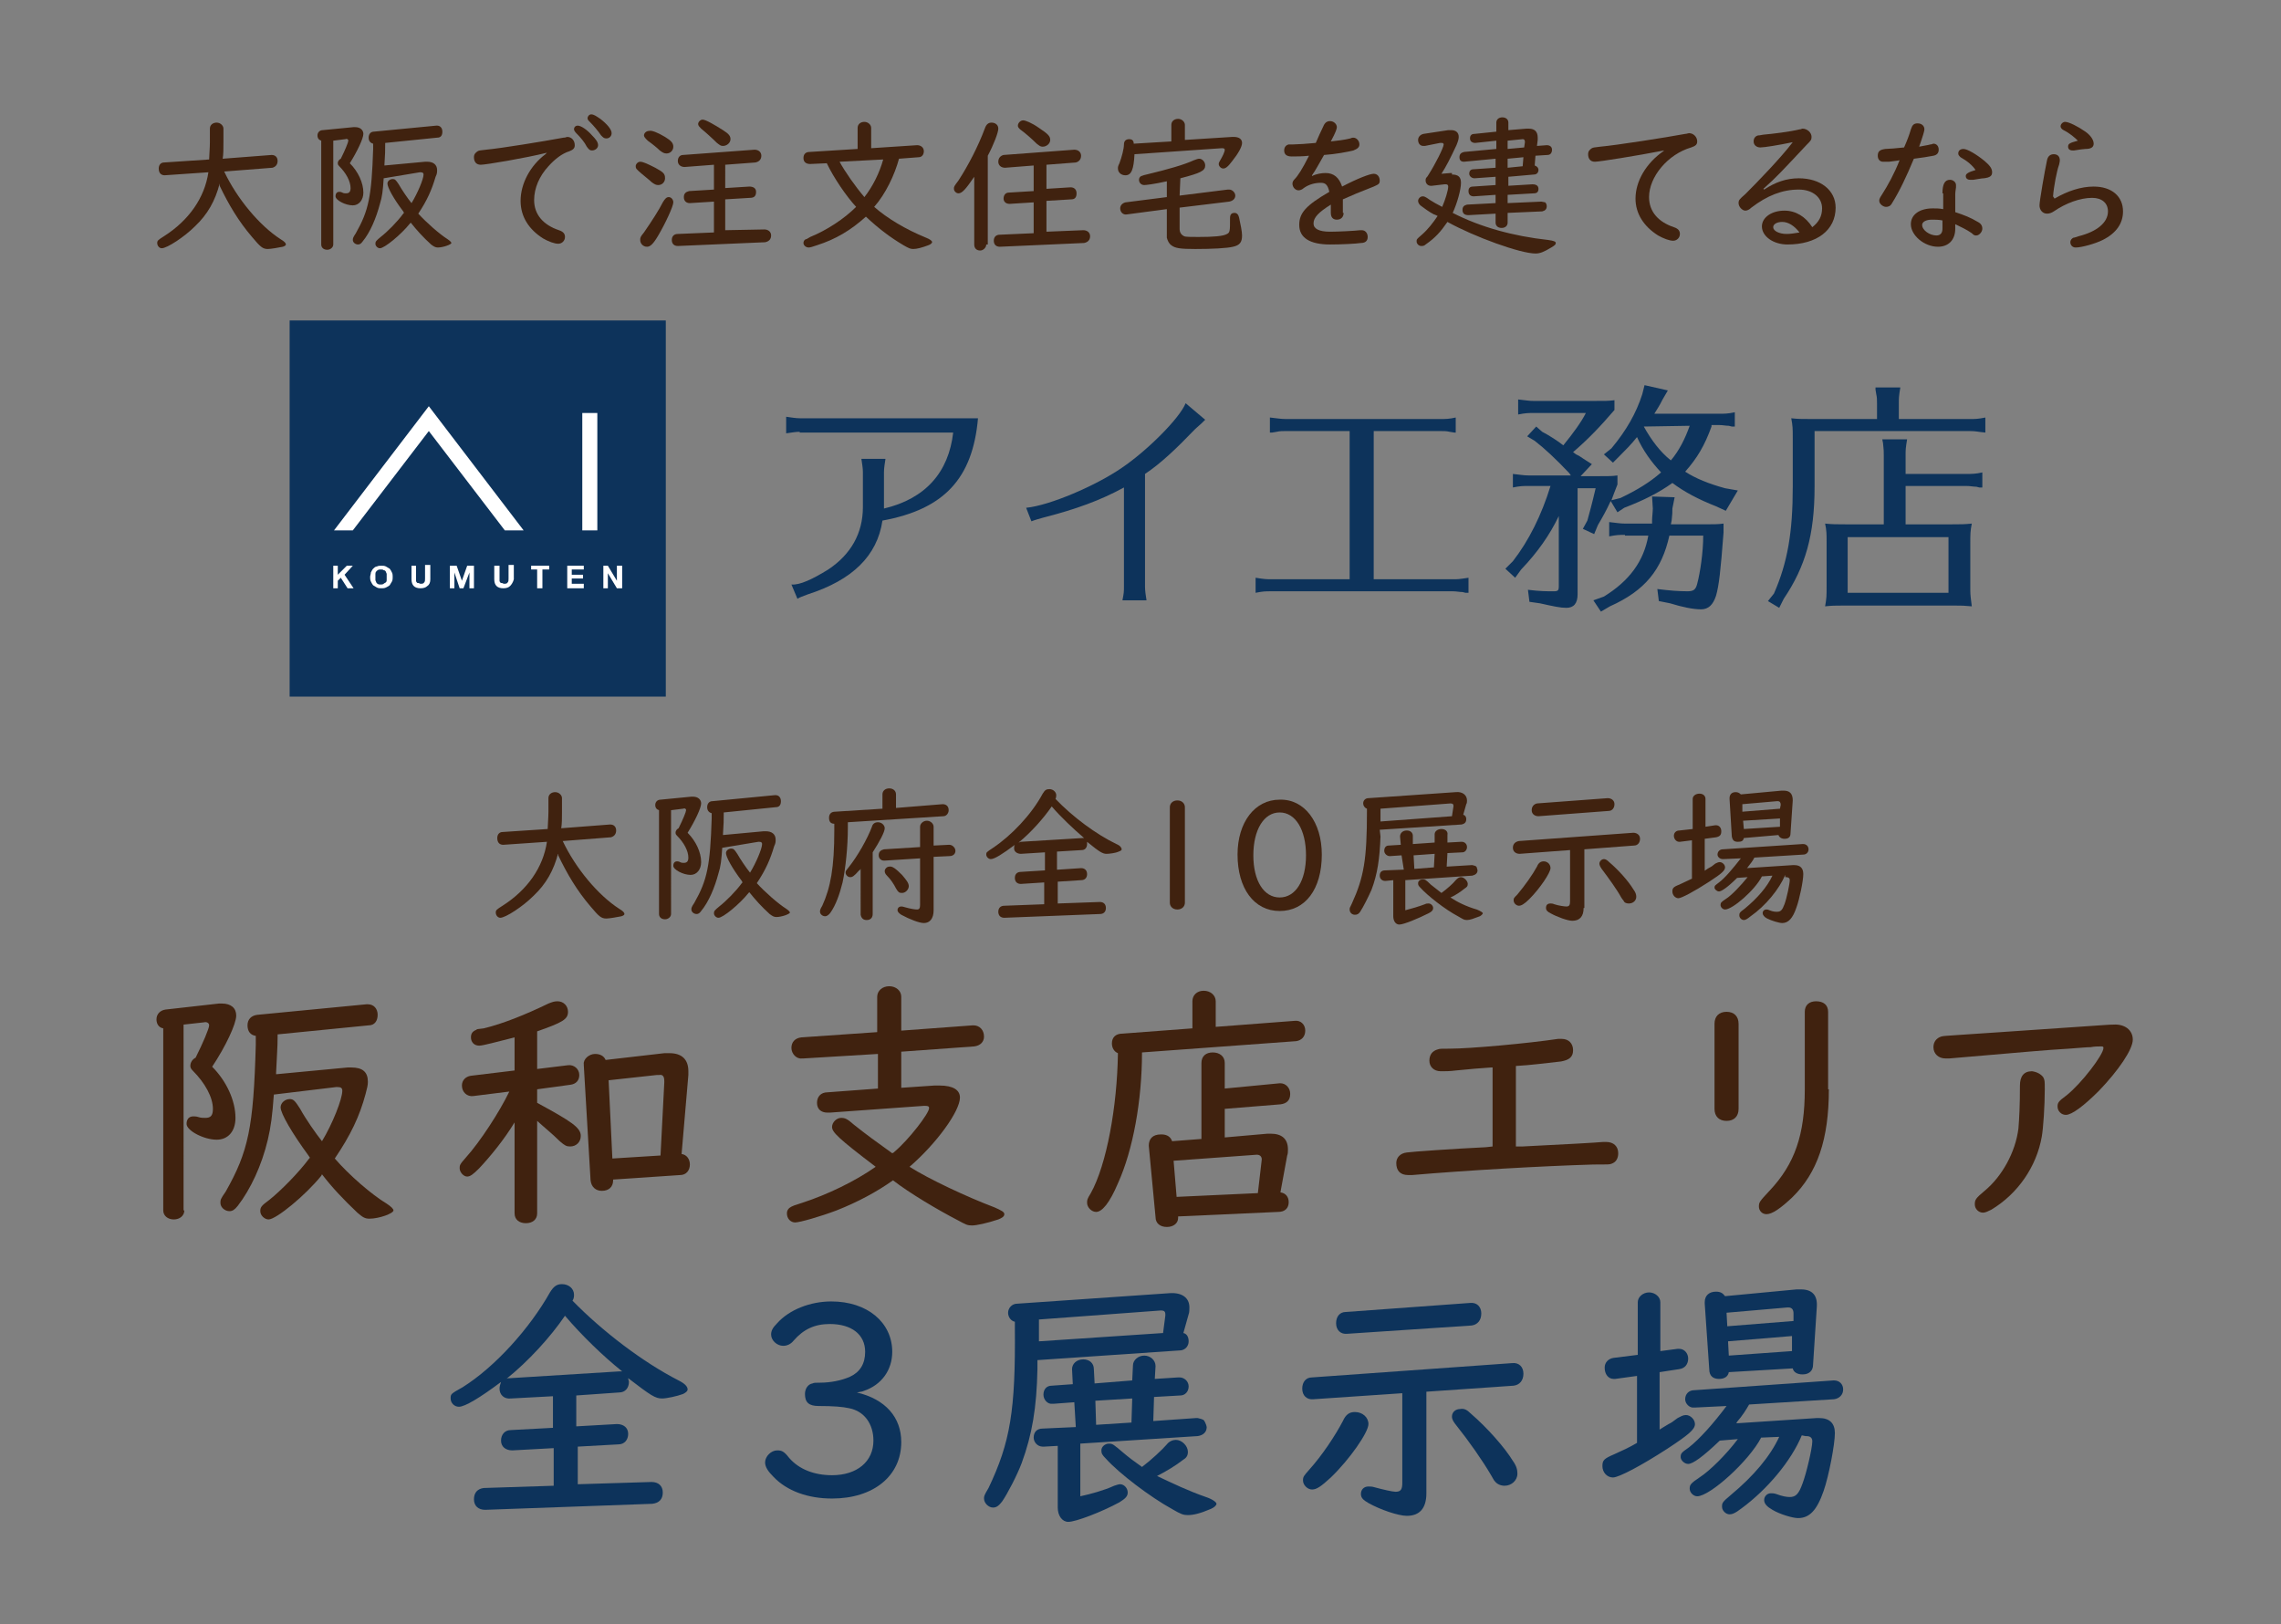 <?xml version="1.0" encoding="utf-8"?>
<!-- Generator: Adobe Illustrator 25.3.1, SVG Export Plug-In . SVG Version: 6.00 Build 0)  -->
<svg version="1.1" id="レイヤー_1" xmlns="http://www.w3.org/2000/svg" xmlns:xlink="http://www.w3.org/1999/xlink" x="0px"
	 y="0px" viewBox="0 0 303.2 215.9" style="enable-background:new 0 0 303.2 215.9;" xml:space="preserve">
<rect x="0" y="0" width="303.2" height="215.9" fill="#808080" stroke="none"/>
<style type="text/css">
	.st0{fill:#40220F;}
	.st1{fill:#0D335B;}
	.st2{fill:#FFFFFF;}
</style>
<g>
	<g>
		<path class="st0" d="M29.2,24.4c-0.6,2.3-1.6,4.1-3.3,5.7c-1.4,1.4-3.7,2.9-4.4,2.9c-0.3,0-0.6-0.3-0.6-0.7c0-0.3,0.1-0.4,0.9-0.9
			c3.3-2.1,5.4-5.1,5.9-8.5l-5.8,0.4c-0.5,0-0.8-0.3-0.8-0.9c0-0.5,0.3-0.8,0.7-0.8l6-0.4c0-0.4,0.1-1.5,0.1-2.3v-1.8
			c0-0.5,0.4-0.8,0.9-0.8c0.5,0,0.9,0.4,0.9,0.8v1.8c0,0.9,0,1.6-0.1,2.2l6.5-0.5c0.5,0,0.8,0.3,0.8,0.8c0,0.5-0.3,0.8-0.7,0.9
			l-6.4,0.5c1.7,3.6,4.7,7.2,7.5,9c0.5,0.3,0.7,0.5,0.7,0.7c0,0.1-0.1,0.2-0.4,0.3c-0.5,0.1-1.6,0.3-2,0.3c-0.7,0-1-0.3-2.1-1.6
			c-1.8-2.1-3.1-4.3-4.3-6.8L29.2,24.4z"/>
		<path class="st0" d="M44.3,32.5c0,0.4-0.4,0.7-0.8,0.7c-0.5,0-0.8-0.3-0.8-0.7V18.7c-0.3-0.1-0.5-0.3-0.5-0.7
			c0-0.4,0.3-0.7,0.7-0.7l4.1-0.4c0.1,0,0.2,0,0.2,0c0.7,0,1.1,0.4,1.1,0.9c0,0.6-0.8,2.3-1.8,3.9c1.1,1.1,1.8,2.6,1.8,3.9
			c0,1-0.6,1.7-1.4,1.7c-1,0-2.3-0.7-2.3-1.2c0-0.4,0.2-0.6,0.5-0.6c0.1,0,0.2,0,0.4,0.1c0.2,0.1,0.3,0.1,0.5,0.1
			c0.4,0,0.6-0.2,0.6-0.7c0-0.9-0.6-2-1.5-2.9c-0.1-0.1-0.2-0.2-0.2-0.4c0-0.3,0.2-0.5,0.4-0.6c0.6-1.2,1-2.2,1-2.4
			c0-0.2-0.2-0.3-0.4-0.2l-1.6,0.2V32.5z M51,23.7c-0.1,1.6-0.2,2.5-0.5,3.4c-0.5,1.9-1.3,3.8-2.3,5c-0.2,0.3-0.4,0.4-0.6,0.4
			c-0.4,0-0.7-0.3-0.7-0.6c0-0.2,0-0.3,0.4-0.9c1.7-3,2.1-4.9,2.3-11.2l0-0.7c-0.4-0.1-0.6-0.4-0.6-0.8c0-0.5,0.3-0.8,0.7-0.8
			l8.3-0.8h0.1c0.4,0,0.7,0.3,0.7,0.8s-0.2,0.8-0.7,0.8l-6.9,0.7l0,0.2c0,0.8,0,1.3-0.1,2.7v0.1l5.4-0.5h0.3c0.8,0,1.3,0.4,1.3,1.1
			c0,0.3,0,0.5-0.2,0.9c-0.5,1.7-1.1,3.1-2.3,4.9c1.1,1.2,2.8,2.7,3.9,3.4c0.3,0.2,0.5,0.4,0.5,0.5c0,0.2-1.1,0.6-1.8,0.6
			c-0.3,0-0.5-0.1-0.9-0.4c-1.1-1-1.9-1.9-2.7-2.9l-0.1,0.1c-1.2,1.5-3.4,3.3-4,3.3c-0.3,0-0.6-0.3-0.6-0.6c0-0.3,0.1-0.4,0.7-0.9
			c0.9-0.7,2.2-2,3-3.1l0.1-0.1l-0.1-0.2c-1.3-1.7-2.1-3.2-2.1-3.7c0-0.3,0.3-0.6,0.7-0.6c0.3,0,0.4,0.1,0.8,0.7
			c0.4,0.7,1.2,1.9,1.7,2.5c0.8-1.3,1.6-3.2,1.6-3.8c0-0.2-0.1-0.3-0.4-0.3h-0.1L51,23.7z"/>
		<path class="st0" d="M63.9,21.9c-0.6,0-0.9-0.4-0.9-1c0-0.4,0.2-0.6,0.5-0.8c0.2-0.1,0.2-0.1,1.1-0.2c2.1-0.2,7.6-1.1,10.3-1.6
			c0.3,0,0.4-0.1,0.5-0.1c0.6,0,1,0.5,1,1.1c0,0.4-0.2,0.6-0.7,0.8c-1,0.3-2,1.1-2.8,2c-1.2,1.3-1.9,2.9-1.9,4.5
			c0,1.9,1.2,3.3,3.3,4c0.6,0.2,0.8,0.5,0.8,0.9c0,0.5-0.4,0.9-0.9,0.9c-0.5,0-1.3-0.3-2-0.7c-1.9-1.2-3-2.9-3-5
			c0-2.3,1.3-4.7,3.3-6.2c0.1-0.1,0.1-0.1,0.2-0.2C69.9,21,64.6,21.9,63.9,21.9z M78.7,18c0.5,0.5,0.8,0.9,0.8,1.3
			c0,0.4-0.4,0.7-0.8,0.7c-0.3,0-0.4-0.1-0.7-0.5c-0.3-0.6-0.8-1.2-1.4-1.8c-0.2-0.2-0.3-0.4-0.3-0.5c0-0.3,0.2-0.5,0.5-0.5
			C77.2,16.7,78,17.2,78.7,18z M79.8,15.8c0.9,0.7,1.5,1.4,1.5,1.9c0,0.4-0.3,0.7-0.7,0.7c-0.3,0-0.4-0.1-0.7-0.4
			c-0.4-0.6-1-1.3-1.5-1.8c-0.2-0.2-0.3-0.3-0.3-0.5c0-0.2,0.2-0.5,0.5-0.5C78.9,15.2,79.2,15.4,79.8,15.8z"/>
		<path class="st0" d="M87.1,22.3c1.1,0.6,1.3,0.8,1.3,1.4c0,0.5-0.4,0.9-0.9,0.9c-0.3,0-0.5-0.1-0.9-0.4c-0.3-0.3-0.6-0.5-1.3-1.1
			c-0.7-0.6-0.8-0.7-0.8-1c0-0.3,0.3-0.6,0.6-0.6C85.5,21.5,86.1,21.8,87.1,22.3z M89.5,26.9c0,0.5-1,2.7-2,4.4
			c-0.7,1.2-1.1,1.5-1.5,1.5c-0.5,0-0.9-0.4-0.9-0.9c0-0.3,0-0.4,0.5-1c1.1-1.6,2-3,2.5-4c0.3-0.5,0.5-0.7,0.8-0.7
			C89.2,26.2,89.5,26.5,89.5,26.9z M88.4,18.2c0.8,0.5,1.1,0.8,1.1,1.3s-0.4,0.9-0.9,0.9c-0.3,0-0.5-0.1-0.9-0.4
			c-0.3-0.3-0.9-0.8-1.6-1.3c-0.3-0.3-0.5-0.5-0.5-0.7c0-0.3,0.3-0.6,0.7-0.6C86.6,17.3,87.4,17.6,88.4,18.2z M101.6,30.5
			c0.5,0,0.9,0.3,0.9,0.8c0,0.5-0.3,0.8-0.8,0.9l-11.6,0.5c-0.5,0-0.8-0.3-0.8-0.8c0-0.5,0.3-0.8,0.8-0.8l4.8-0.2v-4.1l-3.2,0.2
			c-0.5,0-0.8-0.3-0.8-0.8c0-0.5,0.3-0.7,0.7-0.8l3.3-0.2v-3.3l-3.9,0.3c-0.5,0-0.9-0.3-0.9-0.8s0.3-0.8,0.7-0.8l9.5-0.7
			c0.5,0,0.9,0.3,0.9,0.8c0,0.5-0.3,0.8-0.8,0.9l-4,0.3V25l3.2-0.2c0.5,0,0.9,0.2,0.9,0.7c0,0.5-0.2,0.8-0.8,0.8l-3.3,0.2v4.1
			L101.6,30.5z M96.1,17.3c0.8,0.5,1,0.8,1,1.2c0,0.5-0.5,0.9-1,0.9c-0.3,0-0.4-0.1-0.8-0.4c-0.6-0.6-1.6-1.5-2.1-1.9
			c-0.2-0.2-0.4-0.4-0.4-0.6c0-0.3,0.3-0.6,0.6-0.6C93.8,15.9,95,16.6,96.1,17.3z"/>
		<path class="st0" d="M119.5,21.1c-0.6,2.2-1.8,4.7-3.3,6.4c1.7,1.5,4.2,3,6.9,4.1c0.5,0.2,0.8,0.4,0.8,0.6c0,0.1-0.2,0.3-0.5,0.4
			c-0.8,0.3-1.5,0.5-2,0.5c-0.4,0-0.6-0.1-1.3-0.5c-1.7-1-3.3-2.2-5-3.8c-2,1.8-4,3-6.5,3.8c-0.6,0.2-0.9,0.3-1.1,0.3
			c-0.4,0-0.7-0.3-0.7-0.6c0-0.2,0.1-0.4,0.3-0.5c0.1,0,0.1,0,0.6-0.3c2.2-0.9,4.5-2.4,6.1-4c-1.3-1.4-3-3.9-3.9-5.8l-2.2,0.1
			c-0.6,0-0.9-0.3-0.9-0.8c0-0.5,0.3-0.8,0.8-0.8l6.4-0.4V17c0-0.5,0.4-0.8,0.9-0.8c0.5,0,0.9,0.4,0.9,0.8v2.7l6.1-0.4
			c0.5,0,0.9,0.3,0.9,0.8c0,0.5-0.3,0.8-0.7,0.8L119.5,21.1z M111.6,21.5c0.7,1.3,2.1,3.3,3.3,4.7c1.1-1.4,2-3.2,2.5-5L111.6,21.5z"
			/>
		<path class="st0" d="M131.1,32.5c0,0.4-0.4,0.8-0.8,0.8c-0.5,0-0.8-0.3-0.8-0.8v-9c-1.1,1.6-1.6,2.2-2.1,2.2
			c-0.3,0-0.6-0.3-0.6-0.6c0-0.3,0-0.3,0.6-1.1c1.3-2,2.6-4.5,3.5-6.9c0.2-0.6,0.5-0.8,0.9-0.8c0.5,0,0.9,0.3,0.9,0.8
			c0,0.5-0.6,2.1-1.4,3.6V32.5z M139.1,25.1l3.2-0.2c0.5,0,0.8,0.3,0.8,0.8s-0.2,0.8-0.7,0.8l-3.3,0.2v4.1l4.9-0.2
			c0.5,0,0.9,0.3,0.9,0.8c0,0.5-0.3,0.8-0.8,0.9l-11.2,0.5c-0.5,0-0.8-0.3-0.8-0.8c0-0.5,0.3-0.8,0.8-0.8l4.5-0.2v-4.1l-3.2,0.2
			c-0.5,0-0.8-0.3-0.8-0.7c0-0.5,0.3-0.8,0.7-0.8l3.3-0.2V22l-3.8,0.3c-0.5,0-0.9-0.3-0.9-0.8s0.3-0.8,0.7-0.9l9.4-0.7
			c0.5,0,0.9,0.3,0.9,0.8c0,0.5-0.3,0.8-0.7,0.9l-3.9,0.3V25.1z M138.1,17c1.2,0.8,1.5,1.1,1.5,1.6c0,0.5-0.5,0.9-1,0.9
			c-0.3,0-0.4-0.1-0.8-0.4c-0.6-0.6-1.5-1.4-2.2-1.9c-0.2-0.2-0.3-0.3-0.3-0.5c0-0.3,0.3-0.7,0.7-0.7C136.3,16,137.1,16.3,138.1,17z
			"/>
		<path class="st0" d="M163.8,18.2h0.2c0.7,0,1.1,0.3,1.1,0.8c0,0.5-0.5,1.4-1.3,2.4c-0.6,0.8-0.9,1-1.2,1c-0.3,0-0.6-0.3-0.6-0.6
			c0-0.2,0.1-0.3,0.2-0.5c0.3-0.5,0.6-1.1,0.6-1.4c0-0.1-0.1-0.2-0.3-0.2h-0.1l-11.6,0.8c-0.1,2-0.4,2.8-1.2,2.8c-0.6,0-1-0.4-1-0.9
			c0-0.2,0-0.3,0.2-0.7c0.3-0.8,0.6-1.9,0.6-2.5c0-0.5,0.3-0.7,0.7-0.7c0.4,0,0.6,0.2,0.6,0.6l5-0.3v-2.2c0-0.5,0.4-0.8,0.9-0.8
			c0.5,0,0.9,0.4,0.9,0.8v2L163.8,18.2z M156.8,26l6.4-0.8l0.2,0c0.4,0,0.8,0.4,0.8,0.8c0,0.4-0.3,0.7-0.8,0.8l-6.6,0.8l0,2.7v0.1
			c0,0.5,0.2,0.8,0.6,1c0.2,0.1,0.9,0.1,1.9,0.1c2,0,3.3-0.1,3.8-0.4c0.4-0.2,0.4-0.4,0.4-2.1c0-0.5,0.2-0.7,0.6-0.7
			c0.3,0,0.5,0.2,0.6,0.6c0.2,0.9,0.4,1.9,0.4,2.4c0,0.9-0.3,1.3-1.2,1.5c-0.8,0.2-2.8,0.3-5,0.3c-2,0-2.7-0.1-3.2-0.5
			c-0.3-0.2-0.5-0.6-0.6-1c0-0.1,0-0.4,0-0.5V31l0-3.2l-5.3,0.7c-0.5,0.1-0.9-0.3-0.9-0.8c0-0.4,0.3-0.7,0.7-0.8l5.5-0.7l0-2.1
			c-1.8,0.4-2.8,0.5-3,0.5c-0.4,0-0.7-0.3-0.7-0.7c0-0.2,0.1-0.4,0.3-0.5c0.1,0,0.2-0.1,0.7-0.2c2.9-0.7,5-1.3,6.3-1.9
			c0.3-0.1,0.5-0.2,0.7-0.2c0.4,0,0.8,0.4,0.8,0.9c0,0.7-0.6,1-3.3,1.7L156.8,26z"/>
		<path class="st0" d="M178.6,28.3c0,0.5-0.3,0.9-0.9,0.9c-0.5,0-0.8-0.3-0.8-0.9v-1.1c-1.6,1-2.3,1.7-2.3,2.5
			c0,0.7,0.7,1.1,2.2,1.1c1,0,3.2-0.1,4-0.2c0.1,0,0.1,0,0.2,0c0.5,0,0.8,0.4,0.8,0.9c0,0.5-0.3,0.8-0.9,0.8
			c-0.6,0.1-2.6,0.2-4.1,0.2c-2.7,0-4.1-0.9-4.1-2.6c0-1.6,0.9-2.6,4-4.4c-0.2-0.9-0.5-1.2-1.1-1.2c-0.8,0-1.6,0.2-2.3,0.7
			c-0.2,0.2-0.5,0.3-0.7,0.3c-0.4,0-0.8-0.4-0.8-0.9c0-0.2,0.1-0.4,0.3-0.6c0.4-0.4,1-1.3,1.9-3.1c-0.8,0.1-1.9,0.1-2.3,0.1
			c-0.7,0-1-0.3-1-0.8c0-0.4,0.2-0.7,0.6-0.8c0.1,0,0.2,0,0.6,0c0.5,0,2-0.1,3-0.2c0.4-0.9,0.6-1.4,1-2.2c0.2-0.5,0.5-0.7,0.9-0.7
			c0.5,0,0.9,0.4,0.9,0.8c0,0.2-0.1,0.6-0.8,1.9c0.9-0.1,1.8-0.2,2.6-0.4c0.2-0.1,0.3-0.1,0.4-0.1c0.4,0,0.8,0.4,0.8,0.9
			c0,0.4-0.3,0.6-0.8,0.8c-0.8,0.2-2.4,0.5-3.9,0.6c-0.7,1.2-1.1,2-1.6,2.7l0,0.1c0.6-0.3,1.3-0.4,1.8-0.4c1.1,0,1.8,0.6,2.2,1.8
			c2.1-1.1,3.7-1.7,4.2-1.7c0.5,0,0.8,0.4,0.8,0.9c0,0.4-0.1,0.5-0.8,0.8c-1.8,0.7-3,1.2-4.1,1.7V28.3z"/>
		<path class="st0" d="M193,23.2c0.8,0,1.2,0.3,1.2,1.1c0,0.9-0.5,2.7-1.1,4c3.7,1.9,8.1,3.1,12.7,3.6c0.7,0.1,1,0.2,1,0.4
			c0,0.2-0.1,0.3-0.6,0.6c-1,0.6-1.5,0.8-2.1,0.8c-2,0-8.1-2.2-11.7-4.2c-0.9,1.3-1.6,2.1-2.9,3c-0.2,0.2-0.4,0.2-0.6,0.2
			c-0.3,0-0.6-0.3-0.6-0.6c0-0.3,0-0.3,0.7-0.9c0.8-0.7,1.5-1.6,2.1-2.5c-0.1,0-0.2-0.1-0.2-0.1c-0.1,0-0.2-0.1-0.3-0.1
			c-0.6-0.3-1.4-0.9-1.8-1.2c-0.2-0.2-0.3-0.4-0.3-0.6c0-0.3,0.3-0.6,0.6-0.6c0.2,0,0.3,0,1,0.5c0.3,0.2,1,0.6,1.6,0.9
			c0.4-0.9,0.8-2.2,0.8-2.7c0-0.2-0.1-0.3-0.3-0.3H192l-1.7,0.2l-0.1,0c-0.4,0-0.7-0.3-0.7-0.7c0-0.2,0-0.3,0.2-0.5
			c0,0,0.1-0.1,0.2-0.3c0.9-1.4,2-3.6,2-4c0-0.1-0.1-0.2-0.2-0.2c-0.1,0-0.2,0-0.3,0l-2,0.4c-0.1,0-0.1,0-0.2,0
			c-0.4,0-0.7-0.3-0.7-0.8c0-0.4,0.3-0.7,0.7-0.8l3.3-0.5c0.1,0,0.2,0,0.4,0c0.6,0,1,0.3,1,0.9c0,0.3-0.1,0.6-0.3,1.1
			c-0.8,1.7-1.4,2.9-2,3.8l1.2-0.1H193z M200.4,24.7l3.3-0.2c0.5,0,0.8,0.2,0.8,0.6c0,0.4-0.2,0.6-0.6,0.6l-3.5,0.2v1.1l4.5-0.2
			c0.1,0,0.4,0.1,0.5,0.1c0.1,0.1,0.2,0.3,0.2,0.5c0,0.4-0.2,0.6-0.6,0.7l-4.6,0.2v1.3c0,0.4-0.3,0.7-0.8,0.7
			c-0.5,0-0.8-0.3-0.8-0.7v-1.2l-3.6,0.2c-0.5,0-0.8-0.2-0.8-0.7c0-0.4,0.2-0.6,0.6-0.7l3.8-0.2v-1.1l-2.9,0.2
			c-0.4,0-0.7-0.2-0.7-0.7c0-0.4,0.2-0.6,0.6-0.6l3-0.2v-1.1l-2.8,0.2c-0.4,0-0.7-0.3-0.7-0.6c0-0.4,0.2-0.6,0.6-0.6l2.9-0.2v-1.2
			l-4.2,0.4c-0.4,0-0.6-0.2-0.6-0.6c0-0.4,0.2-0.6,0.6-0.7l4.3-0.4v-1.1l-2.8,0.3c-0.4,0-0.7-0.2-0.7-0.6c0-0.4,0.2-0.6,0.6-0.6
			l2.9-0.3v-1.2c0-0.4,0.3-0.7,0.8-0.7c0.5,0,0.8,0.3,0.8,0.7v1l2.4-0.2c0.1,0,0.2,0,0.3,0c0.8,0,1.2,0.4,1.2,1.2c0,0.1,0,0.2,0,0.3
			l-0.1,0.8l1.3-0.1c0.4,0,0.7,0.2,0.7,0.6c0,0.4-0.2,0.7-0.6,0.7l-1.6,0.1l-0.1,1.3c0.3,0.1,0.5,0.3,0.5,0.6c0,0.3-0.2,0.6-0.6,0.6
			l-3.4,0.3V24.7z M202.6,19.6l0.1-0.7c0-0.3-0.1-0.4-0.3-0.4l-2,0.2v1.1L202.6,19.6z M202.4,22.1l0.1-1.2l-2.1,0.2v1.2L202.4,22.1z
			"/>
		<path class="st0" d="M221.2,20c-3.6,0.7-8.6,1.5-9.2,1.5c-0.6,0-0.9-0.4-0.9-1c0-0.4,0.2-0.6,0.5-0.8c0.2-0.1,0.3-0.1,1.1-0.2
			c2.2-0.2,8.6-1.2,11.3-1.7c0.2,0,0.4-0.1,0.5-0.1c0.6,0,1.1,0.5,1.1,1.1c0,0.4-0.2,0.6-0.8,0.8c-3.1,0.9-5.6,3.9-5.6,6.6
			c0,1.9,1.2,3.3,3.3,4c0.6,0.2,0.8,0.5,0.8,0.9c0,0.5-0.4,0.9-0.9,0.9c-0.5,0-1.3-0.3-2-0.7c-1.9-1.2-3-2.9-3-4.9
			c0-2.3,1.4-4.7,3.7-6.3L221.2,20z"/>
		<path class="st0" d="M238.3,18.9c-1.9,0.4-3.8,0.7-4.3,0.7c-0.5,0-0.9-0.3-0.9-0.8c0-0.4,0.2-0.7,0.6-0.8c0.1,0,0.2,0,0.7-0.1
			c1.2-0.1,3.6-0.4,4.8-0.7c0.2,0,0.3-0.1,0.4-0.1c0.6,0,1.2,0.5,1.2,1.1c0,0.4-0.1,0.5-0.7,1.1c-3.1,3.3-3.9,4.2-5.7,5.8l0.1,0.1
			c1.5-1,3-1.5,4.6-1.5c2.9,0,4.9,1.6,4.9,3.9c0,3-2.5,4.9-6.4,4.9c-1.9,0-3.4-1.1-3.4-2.4c0-1.2,1.3-2.1,3-2.1
			c1.5,0,2.8,0.8,3.7,2.2c0.9-0.7,1.3-1.5,1.3-2.5c0-1.5-1.3-2.5-3.1-2.5c-2.2,0-4.2,0.8-6.3,2.4c-0.3,0.3-0.6,0.4-0.8,0.4
			c-0.4,0-0.9-0.5-0.9-1c0-0.4,0.1-0.5,0.9-1.2C233.7,24.1,236.7,21,238.3,18.9L238.3,18.9z M236.9,29.5c-0.7,0-1.2,0.3-1.2,0.7
			c0,0.5,0.8,0.9,1.8,0.9c0.5,0,1.1-0.1,1.7-0.2C238.5,30,237.7,29.5,236.9,29.5z"/>
		<path class="st0" d="M254,17.2c0.2-0.6,0.4-0.8,0.9-0.8c0.5,0,0.9,0.3,0.9,0.8c0,0.2-0.2,0.9-0.7,2.3c0.4-0.1,1.2-0.2,1.5-0.3
			c0.2,0,0.3-0.1,0.4-0.1c0.4,0,0.7,0.3,0.7,0.8c0,0.4-0.2,0.7-0.7,0.8c-0.5,0.1-1.7,0.3-2.6,0.4c-1,2.4-1.9,4.3-2.9,5.9
			c-0.2,0.4-0.5,0.5-0.8,0.5c-0.4,0-0.9-0.4-0.9-0.8c0-0.2,0-0.3,0.4-0.9c0.7-1.1,1.6-2.7,2.3-4.5c-0.4,0.1-0.8,0.1-1.4,0.2
			c-0.3,0-0.5,0-0.6,0c-0.1,0-0.2,0-0.2,0c-0.4,0-0.7-0.3-0.7-0.8c0-0.6,0.3-0.8,1-0.9c0.4,0,1.6-0.1,2.5-0.2
			C253.5,18.7,253.8,17.9,254,17.2z M258.2,25.7c0-1.2,0.3-1.8,1-1.8c0.4,0,0.8,0.3,0.8,0.7c0,0.1,0,0.1,0,0.3
			c0,0.1-0.1,0.6-0.1,0.9v2.4c1.2,0.4,2,0.7,3,1.3c0.4,0.2,0.6,0.5,0.6,0.9c0,0.4-0.4,0.9-0.8,0.9c-0.2,0-0.3,0-0.6-0.3
			c-0.7-0.5-1.4-0.8-2.2-1.2v0.6c0,1.5-0.9,2.4-2.3,2.4c-1.8,0-3.6-1.5-3.6-3c0-1.3,1.2-2.1,2.9-2.1c0.5,0,0.9,0,1.4,0.1V25.7z
			 M258.2,29.3c-0.5-0.1-1-0.1-1.4-0.1c-0.8,0-1.3,0.3-1.3,0.7c0,0.7,1,1.4,1.9,1.4c0.5,0,0.8-0.3,0.8-0.9V29.3z M260.6,20.9
			c-0.2-0.2-0.3-0.3-0.3-0.5c0-0.4,0.3-0.6,0.7-0.6c0.5,0,1.7,0.7,2.8,1.6c0.7,0.6,1,1,1,1.5c0,0.5-0.3,0.7-1.1,0.8
			c-0.3,0-0.7,0.1-1.4,0.2c-0.2,0-0.3,0-0.4,0c-0.4,0-0.6-0.2-0.6-0.5c0-0.3,0.3-0.5,1.3-0.8C262.2,22,261.5,21.4,260.6,20.9z"/>
		<path class="st0" d="M273.1,26.4c1.7-1,3.5-1.6,5.2-1.6c2.4,0,3.9,1.3,3.9,3.3c0,1.6-0.9,2.9-2.7,3.8c-1,0.5-2.8,1-3.6,1
			c-0.4,0-0.7-0.3-0.7-0.7c0-0.3,0.2-0.5,0.4-0.6c0.1,0,0.1,0,0.7-0.2c2.4-0.6,3.9-1.8,3.9-3.3c0-1.1-0.8-1.8-2.1-1.8
			c-1.6,0-3.5,0.7-5.1,1.8c-0.3,0.2-0.6,0.3-0.9,0.3c-0.6,0-1-0.5-1-1.1s0.7-4.6,1-6c0.1-0.5,0.4-0.8,0.9-0.8c0.5,0,0.8,0.3,0.8,0.8
			c0,0.1,0,0.2-0.1,0.6c-0.3,0.8-0.7,2.9-0.8,4.2L273.1,26.4z M274.3,17.3c-0.2-0.1-0.4-0.3-0.4-0.5c0-0.3,0.3-0.6,0.6-0.6
			c0.5,0,1.7,0.6,2.7,1.3c0.7,0.5,1.1,1.1,1.1,1.6c0,0.5-0.4,0.7-1.1,0.7c-0.2,0-0.9,0.1-1.5,0.2c-0.1,0-0.1,0-0.2,0
			c-0.4,0-0.6-0.2-0.6-0.5c0-0.4,0.2-0.5,1.3-0.8C275.8,18.3,275.1,17.7,274.3,17.3z"/>
	</g>
	<g>
		<path class="st0" d="M74.2,113.4c-0.6,2.3-1.6,4.1-3.3,5.7c-1.4,1.4-3.7,2.9-4.4,2.9c-0.3,0-0.6-0.3-0.6-0.7
			c0-0.3,0.1-0.4,0.9-0.9c3.3-2.1,5.4-5.1,5.9-8.5l-5.8,0.4c-0.5,0-0.8-0.3-0.8-0.9c0-0.5,0.3-0.8,0.7-0.8l6-0.4
			c0-0.4,0.1-1.5,0.1-2.3v-1.8c0-0.5,0.4-0.8,0.9-0.8c0.5,0,0.9,0.4,0.9,0.8v1.8c0,0.9,0,1.6-0.1,2.2l6.5-0.5c0.5,0,0.8,0.3,0.8,0.8
			c0,0.5-0.3,0.8-0.7,0.9l-6.4,0.5c1.7,3.6,4.7,7.2,7.5,9c0.5,0.3,0.7,0.5,0.7,0.7c0,0.1-0.1,0.2-0.4,0.3c-0.5,0.1-1.6,0.3-2,0.3
			c-0.7,0-1-0.3-2.1-1.6c-1.8-2.1-3.1-4.3-4.3-6.8L74.2,113.4z"/>
		<path class="st0" d="M89.2,121.5c0,0.4-0.4,0.7-0.8,0.7c-0.5,0-0.8-0.3-0.8-0.7v-13.8c-0.3-0.1-0.5-0.3-0.5-0.7
			c0-0.4,0.3-0.7,0.7-0.7l4.1-0.4c0.1,0,0.2,0,0.2,0c0.7,0,1.1,0.4,1.1,0.9c0,0.6-0.8,2.3-1.8,3.9c1.1,1.1,1.8,2.6,1.8,3.9
			c0,1-0.6,1.7-1.4,1.7c-1,0-2.3-0.7-2.3-1.2c0-0.4,0.2-0.6,0.5-0.6c0.1,0,0.2,0,0.4,0.1c0.2,0.1,0.3,0.1,0.5,0.1
			c0.4,0,0.6-0.2,0.6-0.7c0-0.9-0.6-2-1.5-2.9c-0.1-0.1-0.2-0.2-0.2-0.4c0-0.3,0.2-0.5,0.4-0.6c0.6-1.2,1-2.2,1-2.4
			c0-0.2-0.2-0.3-0.4-0.2l-1.6,0.2V121.5z M96,112.7c-0.1,1.6-0.2,2.5-0.5,3.4c-0.5,1.9-1.3,3.8-2.3,5c-0.2,0.3-0.4,0.4-0.6,0.4
			c-0.4,0-0.7-0.3-0.7-0.6c0-0.2,0-0.3,0.4-0.9c1.7-3,2.1-4.9,2.3-11.2l0-0.7c-0.4-0.1-0.6-0.4-0.6-0.8c0-0.5,0.3-0.8,0.7-0.8
			l8.3-0.8h0.1c0.4,0,0.7,0.3,0.7,0.8s-0.2,0.8-0.7,0.8l-6.9,0.7l0,0.2c0,0.8,0,1.3-0.1,2.7v0.1l5.4-0.5h0.3c0.8,0,1.3,0.4,1.3,1.1
			c0,0.3,0,0.5-0.2,0.9c-0.5,1.7-1.1,3.1-2.3,4.9c1.1,1.2,2.8,2.7,3.9,3.4c0.3,0.2,0.5,0.4,0.5,0.5c0,0.2-1.1,0.6-1.8,0.6
			c-0.3,0-0.5-0.1-0.9-0.4c-1.1-1-1.9-1.9-2.7-2.9l-0.1,0.1c-1.2,1.5-3.4,3.3-4,3.3c-0.3,0-0.6-0.3-0.6-0.6c0-0.3,0.1-0.4,0.7-0.9
			c0.9-0.7,2.2-2,3-3.1l0.1-0.1l-0.1-0.2c-1.3-1.7-2.1-3.2-2.1-3.7c0-0.3,0.3-0.6,0.7-0.6c0.3,0,0.4,0.1,0.8,0.7
			c0.4,0.7,1.2,1.9,1.7,2.5c0.8-1.3,1.6-3.2,1.6-3.8c0-0.2-0.1-0.3-0.4-0.3h-0.1L96,112.7z"/>
		<path class="st0" d="M125.3,106.9c0.5,0,0.8,0.3,0.8,0.8c0,0.4-0.3,0.8-0.7,0.8l-12.7,0.8c0,0.3,0,0.6,0,0.7
			c0,2.6-0.3,5.4-0.7,7.3c-0.4,1.6-0.9,3-1.6,4c-0.2,0.3-0.5,0.5-0.7,0.5c-0.4,0-0.7-0.3-0.7-0.6c0-0.2,0-0.3,0.3-0.8
			c1.1-2.4,1.6-5.1,1.6-10l0-0.9c-0.5,0-0.7-0.3-0.7-0.8c0-0.5,0.3-0.8,0.8-0.8l6.3-0.4v-1.9c0-0.5,0.4-0.8,0.9-0.8
			c0.5,0,0.9,0.3,0.9,0.8v1.8L125.3,106.9z M114.4,115.5c-0.1,0.1-0.1,0.2-0.2,0.2c-0.7,0.8-0.9,0.9-1.2,0.9c-0.3,0-0.6-0.3-0.6-0.6
			c0-0.2,0-0.2,0.4-0.7c1.2-1.5,2.5-3.8,3.1-5.4c0.1-0.4,0.4-0.6,0.8-0.6c0.5,0,0.9,0.4,0.9,0.8c0,0.5-0.7,1.8-1.6,3.2l0,8.2
			c0,0.5-0.3,0.8-0.8,0.8c-0.4,0-0.7-0.2-0.8-0.7l0-0.1v-0.1L114.4,115.5z M124.1,121c0,1.1-0.5,1.7-1.3,1.7c-0.6,0-1.9-0.5-3-1.1
			c-0.3-0.2-0.5-0.4-0.5-0.6c0-0.3,0.2-0.5,0.5-0.5c0.1,0,0.2,0,0.5,0.1c0.7,0.2,1.3,0.3,1.6,0.3c0.3,0,0.4-0.2,0.4-0.6v-6.2
			l-4.7,0.3l-0.1,0c-0.4,0-0.7-0.3-0.7-0.7c0-0.5,0.3-0.7,0.7-0.8l4.8-0.3v-2.7c0-0.4,0.4-0.8,0.9-0.8s0.9,0.4,0.9,0.8v2.5l2-0.1
			h0.1c0.4,0,0.8,0.4,0.8,0.8c0,0.4-0.3,0.7-0.8,0.7l-2.1,0.1V121z M119.9,116.3c0.6,0.7,0.9,1.1,0.9,1.5c0,0.4-0.4,0.9-0.9,0.9
			c-0.4,0-0.5-0.1-0.8-0.6c-0.3-0.6-0.7-1.2-1.2-1.7c-0.2-0.2-0.3-0.4-0.3-0.6c0-0.3,0.3-0.6,0.6-0.6
			C118.6,115.1,119.1,115.5,119.9,116.3z"/>
		<path class="st0" d="M140.7,115.6l3-0.2c0.5,0,0.8,0.3,0.8,0.8s-0.3,0.8-0.8,0.8l-3.1,0.2v2.9l5.6-0.2c0.5,0,0.8,0.3,0.8,0.8
			c0,0.5-0.3,0.8-0.8,0.8l-12.7,0.5c-0.5,0-0.8-0.3-0.8-0.8s0.3-0.8,0.8-0.8l5.3-0.2v-2.9l-3.1,0.2c-0.5,0-0.8-0.3-0.8-0.8
			c0-0.5,0.3-0.8,0.8-0.8l3.2-0.2v-2.4l-3.2,0.2c-0.5,0-0.9-0.3-0.9-0.7c0-0.2,0-0.4,0.1-0.5c-1.6,1.2-2.7,1.9-3.2,1.9
			c-0.3,0-0.6-0.3-0.6-0.6c0-0.3,0-0.3,0.9-0.9c2.4-1.6,5.1-4.4,6.6-7.2c0.3-0.5,0.5-0.6,0.9-0.6c0.5,0,0.9,0.4,0.9,0.8
			c0,0.1,0,0.3-0.1,0.5c2.3,2.4,5.4,4.7,8.1,6c0.5,0.2,0.7,0.5,0.7,0.7c0,0.1-0.1,0.2-0.4,0.3c-0.4,0.2-1.3,0.3-1.6,0.3
			c-0.5,0-0.9-0.2-2.6-1.6c0,0.1,0,0.2,0,0.3c0,0.5-0.3,0.8-0.7,0.8l-3.3,0.2V115.6z M143.9,111.4c0.1,0,0.2,0,0.2,0
			c-1.4-1.2-3.1-2.8-4.3-4.2c-1.1,1.6-2.8,3.5-4.4,4.8c0.1,0,0.2-0.1,0.3-0.1L143.9,111.4z"/>
		<path class="st0" d="M157.5,120c0,0.5-0.4,0.9-1,0.9c-0.6,0-1-0.4-1-0.9v-12.7c0-0.5,0.4-0.9,1-0.9c0.6,0,1,0.4,1,0.9V120z"/>
		<path class="st0" d="M175.7,113.6c0,4.6-2.2,7.5-5.6,7.5c-3.4,0-5.6-3-5.6-7.5c0-4.3,2.3-7.3,5.6-7.3
			C173.4,106.2,175.7,109.3,175.7,113.6z M166.6,113.7c0,3.4,1.4,5.6,3.5,5.6c2.1,0,3.5-2.2,3.5-5.6s-1.4-5.7-3.5-5.7
			C168,108,166.6,110.3,166.6,113.7z"/>
		<path class="st0" d="M183.5,111.2c-0.1,2.9-0.4,5-1.2,7.1c-0.4,0.9-1.1,2.3-1.5,2.9c-0.2,0.3-0.4,0.4-0.7,0.4
			c-0.4,0-0.7-0.3-0.7-0.7c0-0.2,0-0.2,0.3-0.8c1.6-3.5,2-5.9,2-12.2v-0.4c-0.3-0.1-0.5-0.4-0.5-0.7c0-0.4,0.3-0.7,0.7-0.7l11.6-0.8
			c0.9-0.1,1.5,0.4,1.5,1.1c0,0.1,0,0.4-0.1,0.5l-0.4,1.4c0.3,0.1,0.4,0.3,0.4,0.6c0,0.4-0.2,0.6-0.6,0.7l-10.9,0.7L183.5,111.2z
			 M186.3,113.7l-1.5,0.1l-0.1,0c-0.3,0-0.7-0.3-0.7-0.7c0-0.4,0.2-0.7,0.6-0.7l1.6-0.1l-0.1-1.1c0-0.4,0.3-0.8,0.9-0.8
			c0.5,0,0.8,0.3,0.8,0.7l0,1.1l2.9-0.2l0-1.1c0-0.4,0.4-0.7,0.9-0.7s0.9,0.3,0.8,0.8l0,1l1.8-0.1h0.1c0.4,0,0.7,0.3,0.7,0.7
			c0,0.4-0.3,0.7-0.6,0.7l-2,0.1l-0.1,1.8l3.3-0.2h0.1l0,0c0.4,0.1,0.5,0.1,0.6,0.3c0,0.1,0.1,0.3,0.1,0.4c0,0.4-0.3,0.6-0.7,0.7
			l-8.9,0.6v4c0.8-0.2,1.8-0.5,2.6-0.8c0.2-0.1,0.3-0.1,0.5-0.1c0.3,0,0.6,0.3,0.6,0.6c0,0.3-0.2,0.5-0.6,0.7
			c-1.4,0.7-3.3,1.5-3.9,1.5c-0.5,0-0.8-0.5-0.8-1.1V117l-1,0.1h0h-0.1c-0.4,0-0.7-0.3-0.7-0.7c0-0.4,0.2-0.7,0.7-0.7l2.5-0.1
			L186.3,113.7z M193,108.5l0.2-1.3v-0.1c0-0.2-0.1-0.3-0.4-0.3l-9.3,0.7v0.3v0.5v0.5v0.4L193,108.5z M190.6,115.3l0.1-1.8l-2.8,0.2
			l0.1,1.8L190.6,115.3z M196.3,120.9c0.5,0.2,0.8,0.4,0.8,0.5c0,0.1-0.2,0.3-0.4,0.4c-0.8,0.3-1.3,0.5-1.7,0.5
			c-0.4,0-0.5-0.1-1.2-0.5c-1.7-0.9-4-2.7-5-3.8c-0.3-0.3-0.3-0.4-0.3-0.6c0-0.3,0.3-0.5,0.6-0.5c0.3,0,0.4,0,1.1,0.7
			c0.4,0.3,0.9,0.7,1.4,1.1c0.7-0.5,1.6-1.3,1.9-1.7c0.2-0.2,0.4-0.4,0.7-0.4c0.4,0,0.9,0.5,0.9,0.9c0,0.3-0.1,0.4-0.4,0.6
			c-0.5,0.4-1.2,0.9-1.9,1.2C193.7,119.9,194.9,120.5,196.3,120.9z"/>
		<path class="st0" d="M210.5,120.7c0,1.1-0.5,1.7-1.5,1.7c-0.6,0-2-0.5-2.9-1c-0.4-0.2-0.6-0.4-0.6-0.7c0-0.4,0.2-0.6,0.6-0.6
			c0.1,0,0.3,0,0.5,0.1c0.6,0.2,1.4,0.3,1.6,0.3c0.4,0,0.5-0.2,0.5-0.7v-6.8l-6.7,0.5c-0.5,0-0.9-0.3-0.9-0.8c0-0.5,0.3-0.8,0.8-0.9
			l15.2-1.1c0.5,0,0.9,0.3,0.9,0.8c0,0.5-0.3,0.9-0.8,0.9l-6.6,0.5V120.7z M206.1,115.4c0,0.6-1.4,2.7-2.8,4.1
			c-0.7,0.7-1.1,0.9-1.4,0.9c-0.3,0-0.7-0.3-0.7-0.7c0-0.3,0-0.3,0.5-0.8c1-1.2,2-2.6,2.6-3.7c0.2-0.5,0.5-0.7,0.9-0.7
			C205.7,114.5,206.1,114.9,206.1,115.4z M204.5,108.5c-0.5,0-0.9-0.3-0.9-0.8s0.3-0.8,0.7-0.9l9.4-0.7c0.5,0,0.9,0.3,0.9,0.8
			c0,0.5-0.3,0.9-0.8,0.9L204.5,108.5z M213.9,114.6c1.3,1.1,2.6,2.6,3.2,3.6c0.3,0.4,0.4,0.7,0.4,1c0,0.5-0.4,0.9-1,0.9
			c-0.3,0-0.6-0.1-0.7-0.4c-0.1-0.1-0.1-0.1-0.3-0.4c-0.6-1.1-1.7-2.6-2.6-3.8c-0.2-0.3-0.3-0.5-0.3-0.7c0-0.3,0.3-0.6,0.6-0.6
			C213.4,114.2,213.6,114.3,213.9,114.6z"/>
		<path class="st0" d="M226.5,115.8c0.2-0.1,0.4-0.3,0.8-0.5c0.2-0.1,0.2-0.1,0.7-0.5c0.2-0.1,0.4-0.2,0.6-0.2
			c0.3,0,0.7,0.3,0.7,0.7c0,0.4-0.4,0.8-2.1,1.9c-2,1.3-3.7,2.2-4.1,2.2c-0.4,0-0.8-0.4-0.8-0.9c0-0.4,0.1-0.6,0.9-0.9
			c0.6-0.3,1.1-0.5,1.7-0.8v-5.1l-1.6,0.2c-0.1,0-0.1,0-0.1,0c-0.4,0-0.7-0.4-0.7-0.8c0-0.4,0.3-0.7,0.7-0.7l1.8-0.2v-4
			c0-0.4,0.4-0.7,0.9-0.7c0.5,0,0.8,0.3,0.8,0.7v3.7l1.3-0.2h0.1c0.4,0,0.7,0.3,0.7,0.8s-0.2,0.7-0.7,0.8l-1.5,0.2V115.8z
			 M237.3,116.3c-0.8,1.9-2.6,4.1-4.6,5.5c-0.5,0.4-0.7,0.5-0.9,0.5c-0.3,0-0.6-0.3-0.6-0.6c0-0.3,0-0.4,0.7-0.9
			c1.7-1.4,3-2.9,3.7-4.4l-1.4,0.1c-0.9,1.8-3.9,4.4-4.9,4.4c-0.3,0-0.6-0.3-0.6-0.6c0-0.3,0.1-0.4,0.7-0.8c0.8-0.5,2-1.8,2.9-2.9
			l-1.4,0.1c-1.3,1.3-2.1,1.8-2.4,1.8c-0.3,0-0.6-0.3-0.6-0.5c0-0.3,0.1-0.3,0.6-0.7c0.8-0.6,1.8-1.8,2.9-3.2l-2.3,0.1l-0.1,0
			c-0.4,0-0.7-0.3-0.7-0.6c0-0.4,0.3-0.7,0.7-0.7l10.6-0.7h0.1c0.4,0,0.7,0.3,0.7,0.7c0,0.4-0.3,0.7-0.7,0.7l-6.5,0.4
			c-0.2,0.4-0.5,0.8-0.9,1.3l-0.1,0.1l6.1-0.4h0.2c0.8,0,1.2,0.4,1.2,1.2c0,0.9-0.5,3.3-0.9,4.4c-0.5,1.5-1.1,2.1-1.9,2.1
			c-0.4,0-1.4-0.3-2-0.6c-0.4-0.2-0.6-0.5-0.6-0.7c0-0.3,0.2-0.5,0.5-0.5c0.1,0,0.2,0,0.4,0.1c0.5,0.2,0.8,0.2,1,0.2
			c0.5,0,0.7-0.2,1-1c0.3-0.8,0.7-2.7,0.7-3.2c0-0.3-0.2-0.4-0.5-0.4h-0.1L237.3,116.3z M231.8,111.4c-0.1,0.4-0.3,0.5-0.8,0.5
			c-0.5,0-0.7-0.2-0.8-0.7l-0.3-5v-0.1c0-0.5,0.3-0.8,0.8-0.8c0.3,0,0.5,0.1,0.7,0.3l5.4-0.5c0.2,0,0.3,0,0.3,0
			c0.8,0,1.2,0.4,1.2,1.3l-0.3,4.4c0,0.5-0.3,0.7-0.8,0.7c-0.4,0-0.7-0.2-0.8-0.5L231.8,111.4z M236.7,107c0-0.3-0.1-0.5-0.4-0.5
			h-0.1l-4.6,0.4l0,1l5-0.4L236.7,107z M231.7,109.1l0.1,1.1l4.8-0.3l0-1.1L231.7,109.1z"/>
	</g>
	<g>
		<g>
			<path class="st1" d="M106.3,57.4c-0.5,0-1.1,0.1-1.8,0.2v-2.2c0.7,0.1,1.3,0.2,1.8,0.2H130c-0.7,8-4.5,12.1-12.7,13.6
				c-0.7,4.7-4,7.9-9.9,9.8c-0.8,0.3-1.1,0.4-1.4,0.6l-0.8-1.9c1.1,0.1,2.8-0.7,4.9-2c3-2,4.6-4.8,4.6-8.3v-4.6
				c0-0.6-0.1-1.1-0.2-1.8h3.2c-0.1,0.7-0.2,1.2-0.2,1.8v4.8c5.5-1.3,8.6-4.8,9.2-10.1H106.3z"/>
			<path class="st1" d="M136.4,67.5c3.1-0.3,9.2-2.9,12.7-5.3c3.4-2.3,7.7-6.6,8.5-8.6l2.6,2.2c-0.3,0.3-0.7,0.7-1.3,1.2
				c-2.6,2.7-4.6,4.6-6.7,6v15c0,0.5,0.1,1.2,0.2,1.8h-3.2c0.2-1,0.2-1.2,0.2-1.8V64.8c-3.1,1.7-6.4,2.9-10.7,4
				c-0.7,0.2-1.1,0.3-1.6,0.5L136.4,67.5z"/>
			<path class="st1" d="M182.6,77h10.5c0.7,0,0.8,0,2.1-0.2v2l-0.4,0l-0.4-0.1c-0.4,0-0.8-0.1-1.3-0.1H169c-0.8,0-1.1,0-2.1,0.2v-2
				c1.2,0.2,1.5,0.2,2.1,0.2h10.4V57.3h-8.5c-0.4,0-0.8,0-1.2,0.1l-0.6,0.1l-0.3,0v-2c1,0.1,1.4,0.2,2.1,0.2h20.5
				c0.8,0,1.2,0,2.1-0.2v2l-0.2,0l-0.6-0.1c-0.4-0.1-0.8-0.1-1.3-0.1h-8.8V77z"/>
			<path class="st1" d="M227.5,56.7c-0.9,2.5-1.9,4.2-3.5,6c1.4,0.9,3.1,1.6,5.3,2.2l1.7,0.3l-1.6,2.7l-1.3-0.6
				c-2.3-0.9-4.2-1.9-5.8-3.1c-1.8,1.3-3.8,2.3-6.4,3.3l-0.9,0.6l-0.9-1.5c-0.6,1.3-1,2-1.7,3.2l-0.5,1.2l-1.5-0.7l0.6-1.1
				c0.8-2.9,0.8-3.1,1.1-4.3h-2.4V79c0,1.2-0.5,1.8-1.5,1.8c-0.8,0-1.7-0.2-3.5-0.6l-1.4-0.2l-0.2-1.6c1.6,0.2,2.5,0.2,3.4,0.2
				c0.6,0,0.7-0.1,0.7-0.7v-9.3c-1.2,2.5-2.8,4.8-5,7.1l-0.8,1.1l-1.3-1.2l1-1c2.1-2.7,3.8-6.1,5-10h-2.9c-0.8,0-1.1,0-2.1,0.2V63
				c1,0.1,1.4,0.2,2.1,0.2h5.6l-0.2-0.3c-1.8-1.9-3.3-3.3-4.6-4.3l-1-0.6l1.2-1.3l0.8,0.7c0.8,0.4,2.2,1.3,2.8,1.8
				c1.3-1.6,2.4-3.1,3-4.3h-6.9c-0.8,0-1.1,0-2.1,0.2v-2c1,0.1,1.4,0.2,2.1,0.2h7.5c2.1,0,2.4,0,3.2-0.1v1.3
				c-1.8,2.1-3.5,3.9-5.5,5.6l0.4,0.3l0.4,0.2l0.6,0.4l1.1,0.7l-1.5,1.6h2.1c1.7,0,2.1,0,2.8-0.1v1.2c-0.3,0.8-0.6,1.5-0.8,2.1
				l1.2-0.3c2.3-1.1,3.9-2.1,5.4-3.4c-1.3-1.4-2.4-2.9-3.2-4.7c-0.8,1-1.4,1.6-2.3,2.5l-0.9,0.9l-1.2-1.1l1-0.8
				c2-2.4,3.3-4.7,4.1-7.2l0.3-1.2l3.1,0.7l-0.7,1.2c-0.4,0.8-0.6,1.1-1.1,1.9h8.6c0.7,0,1.2,0,2.1-0.2v1.9l-0.4,0l-0.4-0.1
				c-0.4,0-0.8-0.1-1.3-0.1H227.5z M216,71.1c-0.7,0-1.1,0-2.1,0.2v-1.9c1,0.1,1.4,0.2,2.1,0.2h3.6v-0.3l0-0.1
				c0-0.4,0.1-1.2,0.1-1.6l-0.1-1.6l3,0.1l-0.3,1.5c0,0.5,0,0.8-0.1,1.6l-0.1,0.5h4.2c1.6,0,2,0,2.8-0.1v1.2c-0.4,5.2-0.6,7-1,8.4
				c-0.4,1.2-1,1.8-2,1.8c-1,0-2.5-0.3-4.1-0.8l-1.5-0.3l-0.2-1.6c1.6,0.2,2.8,0.3,4,0.3c0.8,0,1.1-0.2,1.3-1
				c0.4-1.5,0.8-4.2,0.8-6.4h-4.5c-1,4.5-3.2,7.3-7.9,9.4l-1.2,0.7l-1-1.5l1.4-0.5c3.4-2.1,5.3-4.7,5.9-8.1H216z M218.5,56.7
				c1,1.8,2.2,3.4,3.6,4.5c1.1-1.3,1.9-2.9,2.5-4.6L218.5,56.7L218.5,56.7z"/>
			<path class="st1" d="M249.5,53.6c0-0.4,0-0.8-0.1-1.2l-0.1-0.6l0-0.3h3.3c-0.2,1.2-0.2,1.4-0.2,2.1v2.1h9.4c0.8,0,1.1,0,2.1-0.2
				v2c-1.1-0.1-1.2-0.2-2.1-0.2h-20.6v7.4c0,6.4-1.2,10.6-4.1,14.9l-0.6,1.2l-1.5-0.9l0.8-1c1.8-4.1,2.5-8.1,2.5-14.2v-6.4V58
				c0-0.9,0-1.4-0.2-2.4c0.9,0.1,1.4,0.1,2.6,0.1h8.8V53.6z M259.5,69.7c1.2,0,1.6,0,2.6-0.1c-0.2,1-0.2,1.4-0.2,2.7v5.6v0.4v0.2
				c0,0.6,0.1,1.3,0.2,2.1c-1.1-0.1-1.3-0.1-2.1-0.1h-0.5h-14.3h-0.4c-0.8,0-1.3,0-2.2,0.1c0.2-1.1,0.2-1.4,0.2-2.7v-5.6v-0.4
				c0-0.8,0-1.4-0.2-2.3c1,0.1,1.5,0.1,2.7,0.1h5.1v-9.2c0-0.5,0-0.7-0.1-1.6l-0.1-0.5h3.3c-0.2,1.2-0.2,1.4-0.2,2.1V63h8.1
				c0.7,0,1.2,0,2.1-0.2v2l-0.4,0l-0.4-0.1c-0.4,0-0.8-0.1-1.3-0.1h-8.1v5.1H259.5z M245.6,71.4v7.4H259v-7.4H245.6z"/>
		</g>
		<g>
			<rect x="38.5" y="42.6" class="st1" width="50" height="50"/>
			<path class="st2" d="M44.4,70.5h2.5L57,57.3l10.1,13.2h2.5L57,54L44.4,70.5z M77.4,70.5h2V54.9l-2,0V70.5z"/>
			<polygon class="st2" points="44.9,75.2 44.9,76.4 46.1,75.2 46.9,75.2 45.8,76.4 47,78.2 46.2,78.2 45.3,76.8 44.9,77.2 
				44.9,78.2 44.3,78.2 44.3,75.2 			"/>
			<path class="st2" d="M49.3,76.1c0.1-0.2,0.2-0.4,0.3-0.5c0.1-0.1,0.3-0.3,0.5-0.3c0.2-0.1,0.4-0.1,0.6-0.1c0.2,0,0.4,0,0.6,0.1
				c0.2,0.1,0.3,0.2,0.5,0.3c0.1,0.1,0.2,0.3,0.3,0.5c0.1,0.2,0.1,0.4,0.1,0.6c0,0.2,0,0.4-0.1,0.6c-0.1,0.2-0.2,0.3-0.3,0.5
				c-0.1,0.1-0.3,0.2-0.5,0.3c-0.2,0.1-0.4,0.1-0.6,0.1c-0.2,0-0.4,0-0.6-0.1c-0.2-0.1-0.3-0.2-0.5-0.3c-0.1-0.1-0.2-0.3-0.3-0.5
				c-0.1-0.2-0.1-0.4-0.1-0.6C49.2,76.5,49.3,76.3,49.3,76.1 M49.9,77.1c0,0.1,0.1,0.2,0.1,0.3c0.1,0.1,0.1,0.2,0.2,0.2
				c0.1,0.1,0.2,0.1,0.4,0.1c0.1,0,0.3,0,0.4-0.1c0.1-0.1,0.2-0.1,0.3-0.2c0.1-0.1,0.1-0.2,0.1-0.3c0-0.1,0-0.2,0-0.4
				c0-0.1,0-0.3,0-0.4c0-0.1-0.1-0.2-0.1-0.3c-0.1-0.1-0.1-0.2-0.3-0.2c-0.1-0.1-0.2-0.1-0.4-0.1c-0.1,0-0.3,0-0.4,0.1
				c-0.1,0.1-0.2,0.1-0.2,0.2c-0.1,0.1-0.1,0.2-0.1,0.3c0,0.1,0,0.2,0,0.4C49.9,76.8,49.9,76.9,49.9,77.1"/>
			<path class="st2" d="M56.8,77.9c-0.2,0.2-0.5,0.3-0.9,0.3c-0.4,0-0.7-0.1-0.9-0.3c-0.2-0.2-0.3-0.5-0.3-0.9v-1.8h0.6V77
				c0,0.1,0,0.2,0,0.2c0,0.1,0,0.1,0.1,0.2c0,0.1,0.1,0.1,0.2,0.1c0.1,0,0.2,0.1,0.3,0.1c0.2,0,0.4,0,0.5-0.2
				c0.1-0.1,0.1-0.3,0.1-0.5v-1.8h0.7V77C57.2,77.4,57.1,77.7,56.8,77.9"/>
			<polygon class="st2" points="60.7,75.2 61.4,77.2 61.4,77.2 62.1,75.2 63,75.2 63,78.2 62.4,78.2 62.4,76.1 62.4,76.1 61.6,78.2 
				61.1,78.2 60.4,76.1 60.4,76.1 60.4,78.2 59.8,78.2 59.8,75.2 			"/>
			<path class="st2" d="M67.8,77.9c-0.2,0.2-0.5,0.3-0.9,0.3c-0.4,0-0.7-0.1-0.9-0.3c-0.2-0.2-0.3-0.5-0.3-0.9l0-1.8h0.7V77
				c0,0.1,0,0.2,0,0.2c0,0.1,0,0.1,0.1,0.2c0,0.1,0.1,0.1,0.2,0.1c0.1,0,0.2,0.1,0.3,0.1c0.2,0,0.4,0,0.5-0.2
				c0.1-0.1,0.1-0.3,0.1-0.5v-1.8h0.7V77C68.2,77.4,68,77.7,67.8,77.9"/>
			<polygon class="st2" points="70.6,75.7 70.6,75.2 73,75.2 73,75.7 72.1,75.7 72.1,78.2 71.4,78.2 71.4,75.7 			"/>
			<polygon class="st2" points="77.6,75.2 77.6,75.7 76,75.7 76,76.4 77.5,76.4 77.5,76.9 76,76.9 76,77.6 77.6,77.6 77.6,78.2 
				75.4,78.2 75.4,75.2 			"/>
			<polygon class="st2" points="80.8,75.2 82,77.2 82,77.2 82,75.2 82.7,75.2 82.7,78.2 82,78.2 80.8,76.2 80.8,76.2 80.8,78.2 
				80.2,78.2 80.2,75.2 			"/>
		</g>
	</g>
	<g>
		<path class="st0" d="M24.5,160.9c0,0.7-0.6,1.2-1.4,1.2s-1.4-0.5-1.4-1.2v-24.2c-0.6-0.1-0.9-0.6-0.9-1.2c0-0.7,0.5-1.2,1.2-1.3
			l7.1-0.8c0.2,0,0.4,0,0.4,0c1.2,0,1.9,0.6,1.9,1.6c0,1.1-1.4,4.1-3.2,6.8c1.9,1.9,3.1,4.5,3.1,6.8c0,1.8-1,2.9-2.5,2.9
			c-1.7,0-4-1.2-4-2.1c0-0.6,0.3-1,0.9-1c0.2,0,0.4,0,0.7,0.1c0.3,0.1,0.6,0.1,0.9,0.1c0.7,0,1-0.3,1-1.2c0-1.5-1-3.4-2.7-5.1
			c-0.2-0.2-0.3-0.4-0.3-0.6c0-0.5,0.3-0.9,0.7-1.1c1-2,1.8-3.9,1.8-4.3c0-0.3-0.3-0.5-0.7-0.4l-2.7,0.3V160.9z M36.4,145.5
			c-0.2,2.8-0.4,4.3-0.8,6c-0.8,3.4-2.3,6.6-4,8.8c-0.4,0.5-0.7,0.7-1.1,0.7c-0.6,0-1.2-0.5-1.2-1.1c0-0.4,0-0.5,0.7-1.5
			c3-5.3,3.7-8.5,4-19.5l0-1.2c-0.7-0.1-1.1-0.6-1.1-1.4c0-0.8,0.5-1.3,1.3-1.4l14.5-1.4h0.2c0.8,0,1.3,0.6,1.3,1.4
			c0,0.8-0.4,1.4-1.2,1.4l-12.1,1.2l0,0.4c0,1.4-0.1,2.3-0.2,4.7v0.2l9.5-0.9h0.5c1.5,0,2.2,0.6,2.2,1.9c0,0.5-0.1,0.8-0.3,1.6
			c-0.8,3-2,5.5-4.1,8.6c1.9,2.2,4.9,4.8,6.9,6c0.6,0.4,0.9,0.7,0.9,0.9c0,0.4-1.9,1.1-3.2,1.1c-0.6,0-0.9-0.2-1.6-0.8
			c-1.9-1.8-3.4-3.4-4.7-5.1l-0.1,0.2c-2.1,2.6-6,5.8-7,5.8c-0.5,0-1.1-0.5-1.1-1.1c0-0.5,0.1-0.7,1.2-1.5c1.5-1.2,3.8-3.5,5.3-5.5
			l0.1-0.1l-0.2-0.3c-2.2-3-3.7-5.6-3.7-6.4c0-0.6,0.6-1.1,1.2-1.1c0.5,0,0.7,0.2,1.4,1.3c0.7,1.3,2.1,3.3,2.9,4.3
			c1.4-2.3,2.7-5.6,2.7-6.7c0-0.4-0.2-0.5-0.7-0.5h-0.1L36.4,145.5z"/>
		<path class="st0" d="M68.4,149.2c-1.4,2.3-3.2,4.5-4.7,6.1c-0.8,0.8-1.2,1.1-1.6,1.1c-0.5,0-1-0.6-1-1.1c0-0.4,0-0.5,0.8-1.4
			c1.9-2.1,4.5-6.1,5.8-8.8l-4.8,0.6c-0.8,0.1-1.5-0.5-1.5-1.4c0-0.7,0.5-1.2,1.2-1.3l5.8-0.7v-4.4c-2.4,0.6-4.2,1.1-4.7,1.1
			c-0.7,0-1.1-0.5-1.1-1.1c0-0.5,0.2-0.8,0.7-1c0.1-0.1,0.1-0.1,1-0.2c2.5-0.6,5.5-1.8,8.6-3.3c0.5-0.2,0.8-0.3,1.2-0.3
			c0.8,0,1.4,0.6,1.4,1.4c0,1-0.7,1.4-4.1,2.6v5l4.1-0.5c0.8-0.1,1.5,0.5,1.5,1.3c0,0.7-0.4,1.2-1.2,1.3l-4.4,0.6v1.8
			c4.6,2.5,5.8,3.3,5.8,4.4c0,0.8-0.6,1.4-1.4,1.4c-0.5,0-0.7-0.1-1.4-0.7c-1-1-1.9-1.7-3-2.7v12.3c0,0.8-0.6,1.3-1.5,1.3
			c-0.9,0-1.5-0.5-1.5-1.3V149.2z M90.6,153.4c0.7,0.1,1.1,0.7,1.1,1.4c0,0.8-0.5,1.4-1.3,1.4l-8.9,0.6v0.1c0,0.9-0.6,1.4-1.5,1.4
			c-0.8,0-1.4-0.5-1.5-1.4l-0.9-15.3v-0.1c-0.1-0.7,0.7-1.4,1.5-1.4c0.7,0,1.2,0.3,1.4,0.8l7.8-0.9c0.2,0,0.4,0,0.7,0
			c1.6,0,2.5,0.8,2.5,2.4c0,0.3,0,0.3,0,0.5L90.6,153.4z M88.3,143.9l0-0.2c0-0.6-0.2-0.9-0.7-0.8c0,0-0.1,0-0.3,0l-6.4,0.7
			l0.5,10.4l6.4-0.4L88.3,143.9z"/>
		<path class="st0" d="M119.8,144.6l4.4-0.3h0.7c1.8,0,2.7,0.6,2.7,1.6c0,1.8-3.1,6.1-6.7,9.2c2.5,1.6,7.6,4,11.3,5.4
			c0.9,0.4,1.3,0.6,1.3,0.9c0,0.3-0.3,0.5-0.8,0.7c-1.5,0.5-2.9,0.8-3.5,0.8c-0.6,0-0.8-0.1-1.9-0.7c-2.7-1.4-6.4-3.6-8.6-5.3
			c-2.1,1.5-4.7,2.9-7.5,4c-2.1,0.8-4.9,1.6-5.5,1.6c-0.6,0-1.1-0.5-1.1-1.2c0-0.4,0.2-0.7,0.6-0.9c0.2-0.1,0.4-0.2,1.4-0.5
			c3.4-1.1,7.1-2.9,9.8-4.8c-5-3.8-5.8-4.6-5.8-5.3c0-0.6,0.6-1.2,1.2-1.2c0.5,0,0.8,0.1,1.7,0.9c1.5,1.2,3,2.3,5.1,3.8l0.2-0.1
			l0.1-0.1c1.9-1.6,4.6-5.1,4.6-5.8c0-0.2-0.1-0.3-0.5-0.3h-0.2l-12.5,0.9H110c-0.9,0-1.4-0.5-1.4-1.3c0-0.8,0.5-1.4,1.4-1.4
			l6.7-0.5v-4.6l-9.9,0.6l-0.2,0c-0.7,0.1-1.4-0.6-1.4-1.4c0-0.8,0.5-1.3,1.3-1.4l10.1-0.7v-4.7c0-0.8,0.7-1.4,1.6-1.4
			c0.9,0,1.6,0.6,1.6,1.4v4.5l9.5-0.7h0.1c0.8,0,1.4,0.6,1.4,1.5c0,0.7-0.5,1.2-1.3,1.3l-9.7,0.7V144.6z"/>
		<path class="st0" d="M172.1,135.7c0.8-0.1,1.4,0.5,1.4,1.3c0,0.8-0.5,1.3-1.2,1.4l-20.5,1.5c0,6.4-1.2,13-3.2,17.4
			c-1.1,2.6-2.1,3.8-2.9,3.8c-0.6,0-1.2-0.6-1.2-1.2c0-0.4,0-0.5,0.5-1.3c2.1-3.8,3.5-11.5,3.6-18.6c-0.5-0.2-0.8-0.7-0.8-1.3
			c0-0.8,0.5-1.3,1.4-1.3l9.3-0.7v-3.6c0-0.8,0.6-1.4,1.5-1.4c0.9,0,1.6,0.6,1.6,1.4v3.4L172.1,135.7z M170.2,158.5
			c0.7,0.1,1.1,0.6,1.1,1.3c0,0.8-0.5,1.3-1.4,1.3l-13.3,0.6v0.1v0.1c0,0.7-0.6,1.2-1.5,1.2c-0.9,0-1.5-0.5-1.5-1.3l-0.9-9.5
			c0-0.9,0.5-1.5,1.6-1.5h0.1c0.7,0,1.2,0.3,1.4,0.9l3.9-0.3v-10.1c0-0.9,0.6-1.4,1.5-1.4s1.6,0.5,1.6,1.4v3.4l7.3-0.7h0.1
			c0.7,0,1.3,0.6,1.3,1.4c0,0.9-0.5,1.3-1.3,1.4l-7.4,0.6v3.8l5.7-0.5h0.4c1.5,0,2.3,0.7,2.3,2.1c0,0.2,0,0.6-0.1,0.8L170.2,158.5z
			 M167.7,154.3c0.1-0.5-0.2-0.8-0.6-0.8H167l-11,0.8l0.4,4.8l10.8-0.5L167.7,154.3z"/>
		<path class="st0" d="M198.2,141.9c-1.5,0.1-2.7,0.2-4.7,0.4c-0.7,0.1-1.5,0.1-1.6,0.1c-0.2,0-0.3,0-0.4,0c-0.9,0-1.5-0.6-1.5-1.4
			c0-0.8,0.4-1.3,1.1-1.5c0.3-0.1,0.4-0.1,1.6-0.1c2.7,0,10.4-0.7,14.4-1.3c0.2,0,0.4,0,0.5,0c0.9,0,1.5,0.6,1.5,1.5
			c0,0.9-0.5,1.3-1.6,1.5c-1.8,0.2-4.1,0.5-6,0.6v10.7l0.9,0c6-0.3,9.6-0.5,10.7-0.6c0.1,0,0.3,0,0.4,0c1,0,1.6,0.6,1.6,1.5
			c0,0.7-0.3,1.2-0.9,1.4c-0.3,0.1-0.3,0.1-2.4,0.1c-6.9,0.2-17.2,0.8-24.1,1.4c-0.3,0-0.4,0-0.5,0c-1.1,0-1.6-0.6-1.6-1.6
			c0-0.7,0.5-1.3,1.4-1.4c0.6-0.1,6.3-0.5,10.5-0.7l0.9-0.1V141.9z"/>
		<path class="st0" d="M231.1,147.4c0,1-0.6,1.6-1.6,1.6c-1,0-1.6-0.6-1.6-1.6v-11.3c0-1,0.6-1.6,1.6-1.6c1,0,1.6,0.6,1.6,1.6V147.4
			z M243.1,144.8c0,6.6-1.5,11.1-4.9,14.4c-1.5,1.4-2.6,2.2-3.4,2.2c-0.6,0-1-0.5-1-1c0-0.6,0.1-0.7,1.4-2.1
			c3.4-3.6,4.7-7.5,4.7-13.5v-10.3c0-0.9,0.6-1.4,1.5-1.4c1,0,1.6,0.5,1.6,1.4V144.8z"/>
		<path class="st0" d="M283.5,138.2c0,1.3-1.9,4.1-4.5,6.8c-2,2-3.6,3.2-4.4,3.2c-0.6,0-1.1-0.5-1.1-1.1c0-0.5,0.1-0.7,1.2-1.5
			c2-1.6,4.9-5.4,4.9-6.3c0-0.2-0.1-0.2-0.4-0.2c-0.3,0-0.8,0-1.3,0.1c-0.5,0-1.5,0.1-2.9,0.2c-3.4,0.2-5.3,0.4-15.9,1.3
			c-0.3,0-0.4,0-0.5,0c-0.9,0-1.6-0.6-1.6-1.5c0-0.7,0.4-1.2,1-1.4c0.3-0.1,0.6-0.1,2-0.2c4.3-0.3,10.6-0.7,19.1-1.3
			c1.3-0.1,1.6-0.1,1.8-0.1C282.4,136.1,283.5,136.9,283.5,138.2z M271.6,143.2c0.2,0.4,0.2,0.5,0.2,1.6c0,2.2-0.2,5.2-0.4,6.3
			c-0.7,4-3.2,7.6-6.7,9.7c-0.4,0.2-0.8,0.4-1.1,0.4c-0.6,0-1.1-0.5-1.1-1.1c0-0.6,0.1-0.8,1.3-1.8c2.3-1.9,4.1-5.1,4.5-8.3
			c0.1-1.2,0.2-3,0.2-5.7c0-1.2,0.5-1.9,1.6-1.9C270.8,142.5,271.3,142.8,271.6,143.2z"/>
		<path class="st1" d="M76.7,189.6l5.3-0.3c0.9,0,1.5,0.5,1.5,1.3c0,0.8-0.5,1.4-1.3,1.4l-5.4,0.3v5l9.8-0.3c0.9,0,1.5,0.5,1.5,1.4
			c0,0.9-0.5,1.4-1.4,1.5l-22.2,0.8c-0.9,0-1.5-0.5-1.5-1.4c0-0.9,0.5-1.4,1.3-1.5l9.3-0.3v-5l-5.5,0.3c-0.9,0-1.5-0.5-1.5-1.3
			c0-0.8,0.5-1.4,1.3-1.4l5.6-0.3v-4.2l-5.6,0.3c-0.9,0.1-1.5-0.5-1.5-1.3c0-0.3,0.1-0.6,0.2-0.9c-2.8,2.1-4.8,3.3-5.6,3.3
			c-0.6,0-1.1-0.5-1.1-1.1c0-0.6,0-0.6,1.6-1.5c4.3-2.7,8.9-7.8,11.6-12.6c0.5-0.8,0.9-1.1,1.6-1.1c0.9,0,1.6,0.6,1.6,1.4
			c0,0.2,0,0.5-0.2,0.8c4,4.1,9.4,8.2,14.1,10.6c0.8,0.4,1.2,0.8,1.2,1.2c0,0.2-0.2,0.4-0.6,0.6c-0.8,0.3-2.2,0.6-2.8,0.6
			c-0.9,0-1.5-0.4-4.5-2.7c0,0.2,0.1,0.3,0.1,0.5c0,0.8-0.5,1.4-1.3,1.4l-5.7,0.4V189.6z M82.3,182.3c0.1,0,0.3,0,0.4,0
			c-2.5-2-5.4-4.8-7.6-7.4c-1.9,2.8-4.9,6.1-7.8,8.4c0.1-0.1,0.3-0.1,0.5-0.1L82.3,182.3z"/>
		<path class="st1" d="M119.8,191.7c0,4.5-3.7,7.5-9.2,7.5c-3.2,0-6-1-7.8-2.9c-0.7-0.7-1.1-1.3-1.1-1.9c0-0.8,0.8-1.6,1.6-1.6
			c0.6,0,0.9,0.1,1.6,1c1.3,1.5,3.3,2.3,5.7,2.3c3.3,0,5.5-1.8,5.5-4.6c0-2.2-1.2-3.9-3.2-4.3c-0.9-0.2-2.1-0.3-4.1-0.3
			c-1.3,0-1.8-0.5-1.8-1.6c0-0.7,0.4-1.3,1-1.4c0.2-0.1,0.4-0.1,1-0.1c1.4,0,2.9-0.3,4-0.8c1.3-0.6,2-1.7,2-3.3
			c0-2.3-1.8-3.7-4.7-3.7c-2,0-3.5,0.7-4.8,2.2c-0.4,0.5-0.9,0.7-1.4,0.7c-0.8,0-1.6-0.7-1.6-1.5c0-0.5,0.2-0.9,0.8-1.5
			c1.6-1.8,4.4-2.9,7.2-2.9c4.8,0,8.1,2.8,8.1,6.7c0,2.4-1.4,4.4-3.8,5.2c-0.2,0.1-0.4,0.1-0.9,0.2
			C117.7,186,119.8,188.4,119.8,191.7z"/>
		<path class="st1" d="M137.9,182c-0.1,5.1-0.7,8.7-2.1,12.5c-0.6,1.6-1.9,4.1-2.6,5.1c-0.4,0.5-0.7,0.8-1.2,0.8
			c-0.6,0-1.2-0.6-1.2-1.2c0-0.3,0-0.4,0.6-1.4c2.9-6.1,3.6-10.3,3.5-21.4v-0.7c-0.5-0.1-0.9-0.6-0.9-1.2c0-0.6,0.5-1.2,1.2-1.2
			l20.3-1.4c1.6-0.1,2.6,0.6,2.6,1.9c0,0.2,0,0.7-0.1,0.9l-0.7,2.5c0.5,0.1,0.7,0.6,0.7,1.1c0,0.6-0.4,1.1-1,1.2l-19.1,1.3
			L137.9,182z M142.8,186.4l-2.7,0.2l-0.2,0c-0.6,0.1-1.2-0.5-1.2-1.2s0.4-1.2,1.1-1.2l2.8-0.2l-0.1-2c0-0.7,0.6-1.3,1.5-1.3
			c0.8,0,1.4,0.5,1.4,1.3l0.1,1.9l5-0.4l0.1-2c0-0.7,0.7-1.3,1.5-1.3s1.5,0.6,1.5,1.4l-0.1,1.7l3.1-0.2h0.2c0.6,0,1.2,0.5,1.2,1.2
			c0,0.7-0.5,1.2-1.1,1.2l-3.5,0.2l-0.1,3.2l5.7-0.4h0.1l0.1,0c0.8,0.2,0.8,0.2,1,0.6c0.1,0.2,0.2,0.5,0.2,0.6
			c0,0.7-0.5,1.1-1.2,1.2l-15.6,1v7c1.4-0.3,3.2-0.8,4.5-1.4c0.3-0.1,0.6-0.2,0.8-0.2c0.5,0,1,0.5,1,1.1c0,0.5-0.3,0.8-1.1,1.3
			c-2.4,1.3-5.8,2.6-6.8,2.6c-0.8,0-1.4-0.8-1.4-1.9v-8.2l-1.8,0.1h-0.1h-0.1c-0.7,0-1.2-0.6-1.2-1.2c0-0.7,0.4-1.2,1.2-1.2l4.4-0.2
			L142.8,186.4z M154.6,177.2l0.3-2.3v-0.2c0-0.4-0.2-0.5-0.6-0.5l-16.2,1.2v0.5v0.8v0.8v0.8L154.6,177.2z M150.4,189.1l0.1-3.2
			l-4.9,0.3l0.1,3.2L150.4,189.1z M160.3,199c0.9,0.3,1.4,0.7,1.4,0.9c0,0.2-0.3,0.5-0.8,0.7c-1.4,0.6-2.3,0.8-3,0.8
			c-0.6,0-0.9-0.1-2.1-0.8c-2.9-1.6-7-4.7-8.8-6.7c-0.5-0.5-0.6-0.7-0.6-1.1c0-0.5,0.5-0.9,1-0.9c0.5,0,0.6,0.1,1.9,1.2
			c0.7,0.6,1.5,1.2,2.5,1.9c1.2-0.9,2.7-2.3,3.3-3c0.3-0.4,0.8-0.6,1.2-0.6c0.8,0,1.6,0.8,1.6,1.6c0,0.5-0.2,0.8-0.7,1.1
			c-0.9,0.7-2.2,1.5-3.4,2.1C155.9,197.2,158,198.2,160.3,199z"/>
		<path class="st1" d="M189.6,198.5c0,2-0.9,3-2.6,3c-1.1,0-3.5-0.8-5.1-1.7c-0.7-0.4-1-0.7-1-1.2c0-0.6,0.4-1,1-1
			c0.2,0,0.5,0,0.8,0.1c1.1,0.3,2.4,0.6,2.8,0.6c0.7,0,0.9-0.3,0.9-1.2v-11.9l-11.8,0.8c-0.9,0.1-1.5-0.5-1.5-1.4
			c0-0.9,0.5-1.5,1.3-1.5l26.6-1.9c0.9-0.1,1.5,0.5,1.5,1.4c0,0.9-0.5,1.5-1.3,1.6l-11.6,0.8V198.5z M181.9,189.3
			c0,1.1-2.5,4.7-5,7.1c-1.3,1.2-1.9,1.6-2.5,1.6c-0.6,0-1.2-0.6-1.2-1.2c0-0.5,0.1-0.6,0.8-1.4c1.8-2,3.5-4.6,4.5-6.5
			c0.4-0.9,0.9-1.2,1.6-1.2C181.1,187.7,181.9,188.4,181.9,189.3z M179.1,177.3c-0.9,0.1-1.5-0.5-1.5-1.4c0-0.9,0.5-1.5,1.3-1.5
			l16.5-1.2c0.9-0.1,1.5,0.5,1.5,1.4c0,0.9-0.5,1.5-1.3,1.6L179.1,177.3z M195.5,187.9c2.2,1.9,4.5,4.5,5.6,6.3
			c0.5,0.7,0.6,1.2,0.6,1.7c0,0.9-0.8,1.6-1.7,1.6c-0.5,0-1-0.2-1.3-0.6c-0.1-0.1-0.1-0.1-0.5-0.8c-1.1-1.9-3-4.6-4.6-6.6
			c-0.4-0.5-0.6-0.8-0.6-1.2c0-0.6,0.5-1,1.1-1C194.6,187.2,195,187.4,195.5,187.9z"/>
		<path class="st1" d="M220.5,190.1c0.3-0.2,0.8-0.5,1.3-0.8c0.4-0.2,0.4-0.2,1.2-0.8c0.4-0.2,0.7-0.4,1.1-0.4
			c0.6,0,1.2,0.6,1.2,1.2c0,0.7-0.8,1.4-3.7,3.3c-3.4,2.2-6.4,3.8-7.2,3.8c-0.8,0-1.4-0.7-1.4-1.5c0-0.8,0.2-1,1.6-1.6
			c1.1-0.5,2-0.9,3-1.5v-8.9l-2.9,0.4c-0.1,0-0.2,0-0.2,0c-0.7,0-1.2-0.6-1.2-1.5c0-0.7,0.5-1.2,1.2-1.3l3.2-0.4v-7
			c0-0.7,0.7-1.3,1.5-1.3c0.8,0,1.5,0.6,1.5,1.3v6.5l2.3-0.3h0.2c0.7,0,1.2,0.6,1.2,1.3s-0.4,1.3-1.2,1.4l-2.6,0.4V190.1z
			 M239.5,190.8c-1.4,3.4-4.6,7.2-8,9.7c-0.9,0.7-1.3,0.8-1.6,0.8c-0.5,0-1-0.5-1-1s0-0.6,1.2-1.6c3-2.5,5.2-5.1,6.4-7.7l-2.4,0.1
			c-1.6,3.1-6.8,7.8-8.5,7.8c-0.5,0-1-0.5-1-1c0-0.5,0.1-0.7,1.3-1.5c1.4-0.9,3.6-3.1,5.1-5.1l-2.4,0.2c-2.3,2.2-3.6,3.1-4.2,3.1
			c-0.5,0-1-0.5-1-0.9c0-0.5,0.1-0.6,1.1-1.3c1.4-1.1,3.2-3.1,5-5.5l-4.1,0.2l-0.2,0c-0.6,0.1-1.2-0.5-1.2-1.1
			c0-0.7,0.5-1.2,1.2-1.2l18.5-1.3h0.1c0.7,0,1.2,0.5,1.2,1.2c0,0.7-0.5,1.2-1.2,1.3l-11.3,0.7c-0.4,0.7-0.9,1.5-1.6,2.3l-0.1,0.2
			l10.7-0.7h0.3c1.4,0,2.1,0.7,2.1,2c0,1.5-0.8,5.7-1.5,7.7c-0.9,2.6-1.9,3.6-3.4,3.6c-0.7,0-2.4-0.5-3.4-1.1
			c-0.7-0.4-1.1-0.8-1.1-1.3c0-0.5,0.4-0.9,0.9-0.9c0.2,0,0.4,0,0.7,0.1c0.8,0.3,1.4,0.4,1.8,0.4c0.8,0,1.2-0.4,1.7-1.8
			c0.5-1.3,1.3-4.7,1.3-5.6c0-0.5-0.3-0.7-0.8-0.7H240L239.5,190.8z M229.8,182.4c-0.1,0.6-0.6,0.9-1.3,0.9c-0.8,0-1.3-0.4-1.3-1.3
			l-0.6-8.7v-0.2c0-0.9,0.6-1.4,1.5-1.4c0.6,0,0.9,0.2,1.2,0.6l9.5-0.9c0.3,0,0.6,0,0.6,0c1.5,0,2.2,0.8,2.1,2.3l-0.5,7.7
			c0,0.8-0.5,1.3-1.4,1.3c-0.7,0-1.2-0.3-1.3-0.8L229.8,182.4z M238.4,174.6c0-0.5-0.2-0.8-0.7-0.8h-0.1l-8.1,0.7l0.1,1.8l8.8-0.7
			L238.4,174.6z M229.7,178.3l0.1,1.9l8.4-0.6l0-2L229.7,178.3z"/>
	</g>
</g>
</svg>
